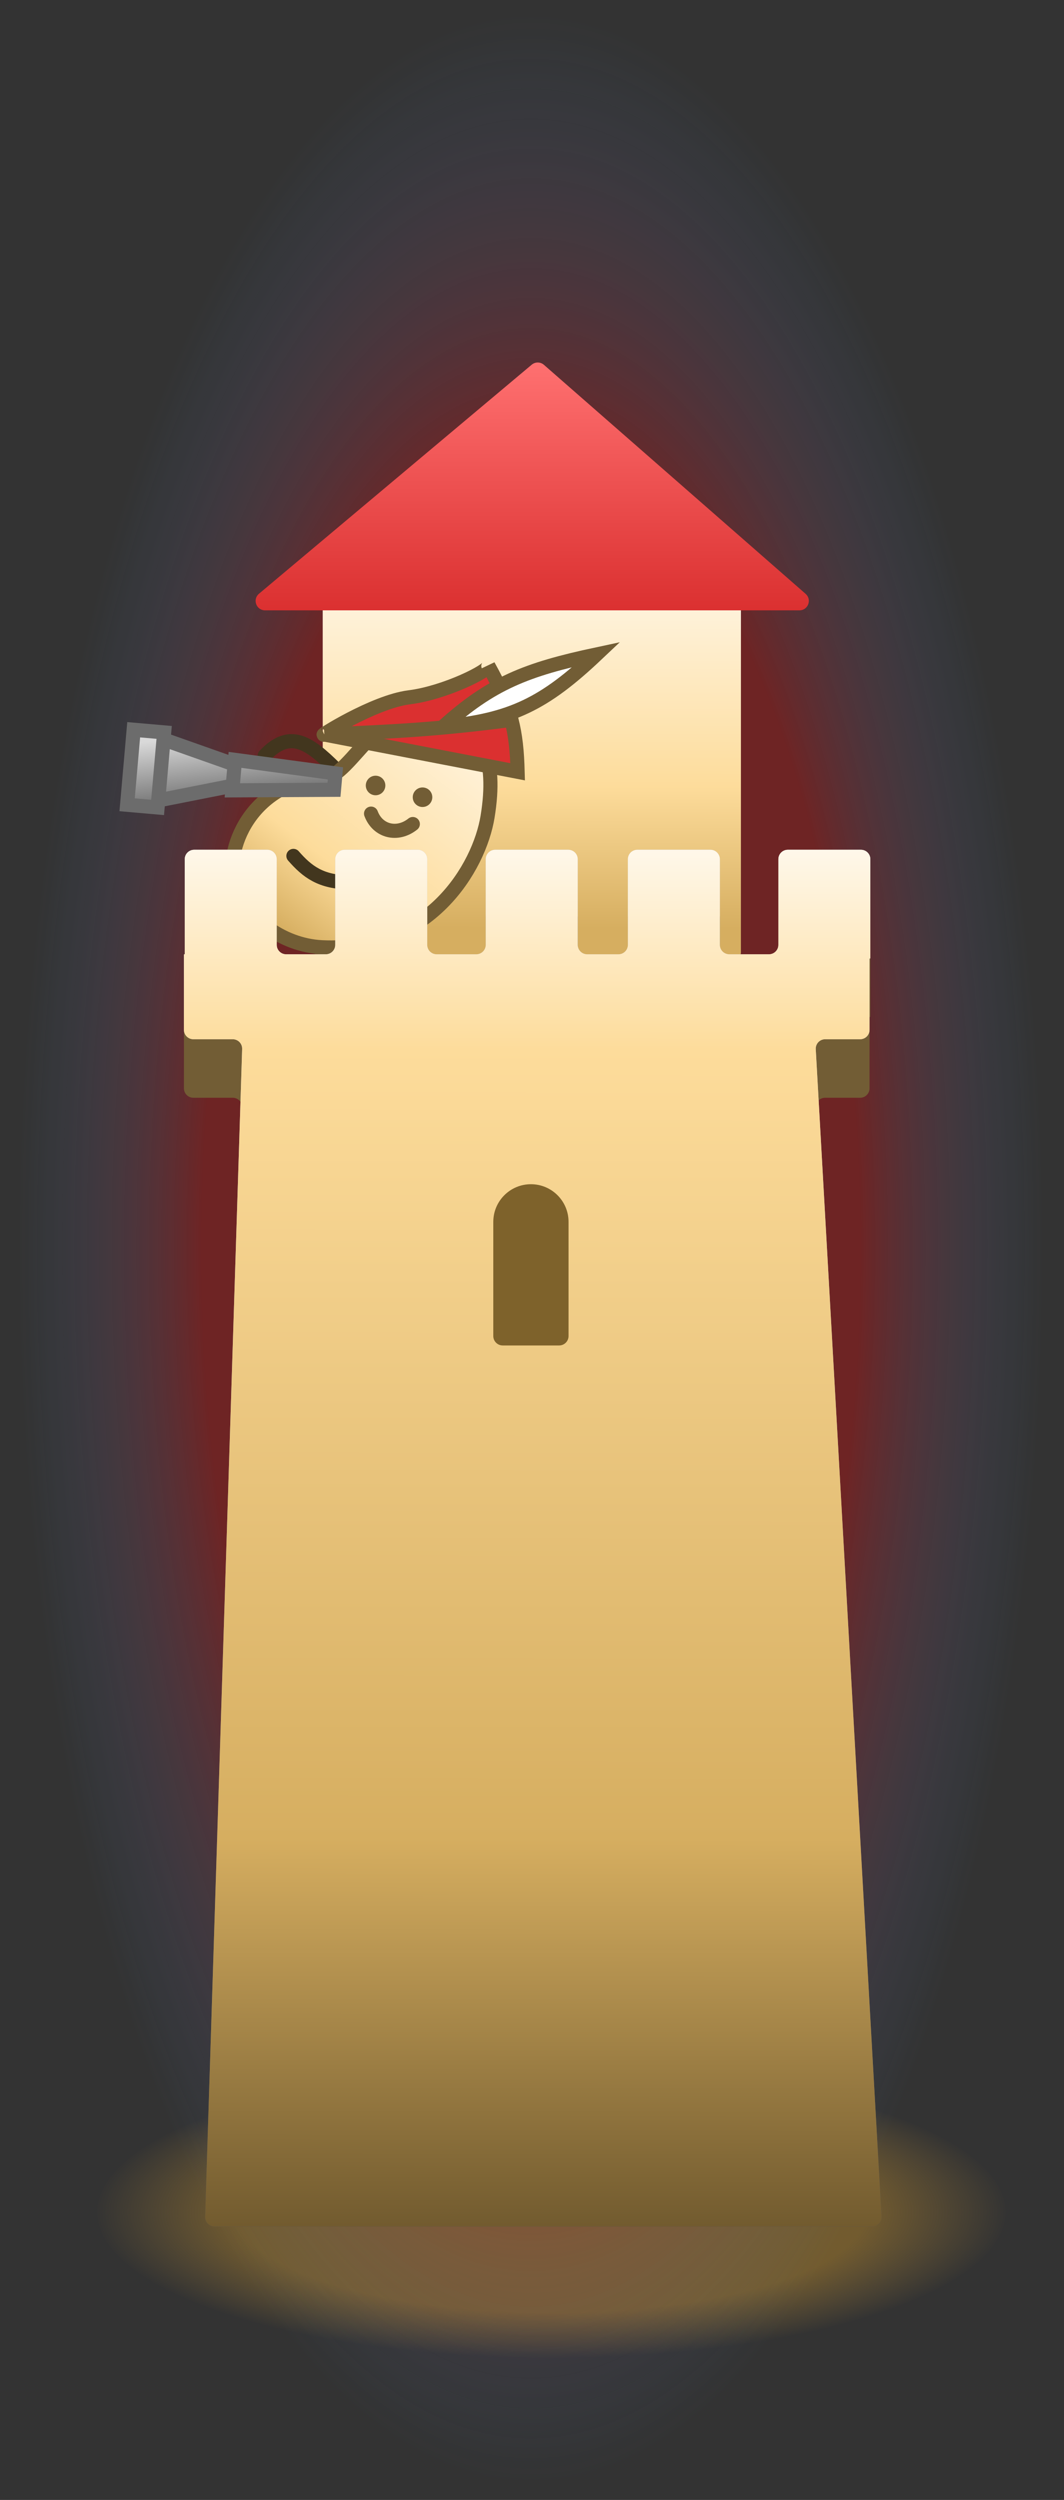<svg width="226" height="531" viewBox="0 0 226 531" fill="none" xmlns="http://www.w3.org/2000/svg">
<rect x="0" y="0" width="226" height="531" fill="#333333" stroke="none"/>
<ellipse cx="117.116" cy="469.845" rx="96.441" ry="30.977" fill="url(#paint0_radial_318_2367)"/>
<ellipse cx="112.771" cy="265.205" rx="265.205" ry="112.771" transform="rotate(-90 112.771 265.205)" fill="url(#paint1_radial_318_2367)"/>
<path d="M68.567 126.315C68.567 125.21 69.463 124.315 70.567 124.315H155.363C156.468 124.315 157.363 125.21 157.363 126.315V202.231C157.363 203.336 156.468 204.231 155.363 204.231H70.567C69.463 204.231 68.567 203.336 68.567 202.231V126.315Z" fill="url(#paint2_linear_318_2367)"/>
<path d="M68.567 126.315C68.567 125.21 69.463 124.315 70.567 124.315H155.363C156.468 124.315 157.363 125.21 157.363 126.315V202.231C157.363 203.336 156.468 204.231 155.363 204.231H70.567C69.463 204.231 68.567 203.336 68.567 202.231V126.315Z" fill="url(#paint3_linear_318_2367)"/>
<path d="M112.934 77.467C113.689 76.833 114.795 76.844 115.537 77.494L171.118 126.137C172.507 127.354 171.647 129.642 169.801 129.642H56.299C54.432 129.642 53.583 127.311 55.013 126.111L112.934 77.467Z" fill="url(#paint4_linear_318_2367)"/>
<path fill-rule="evenodd" clip-rule="evenodd" d="M58.777 194.926C58.777 193.822 57.882 192.926 56.777 192.926H41.242C40.137 192.926 39.242 193.822 39.242 194.926V215.039C39.242 215.087 39.203 215.125 39.156 215.125V215.125C39.109 215.125 39.07 215.164 39.07 215.211V231.17C39.07 232.274 39.966 233.17 41.07 233.17H49.437C50.567 233.17 51.472 234.104 51.436 235.233L44.155 465.005C44.119 466.134 45.025 467.068 46.154 467.068H182.595C183.738 467.068 184.649 466.111 184.593 464.969L173.256 235.268C173.2 234.126 174.11 233.17 175.254 233.17H182.696C183.801 233.17 184.696 232.274 184.696 231.17V216.099C184.696 216.052 184.735 216.013 184.782 216.013V216.013C184.829 216.013 184.868 215.975 184.868 215.927V194.926C184.868 193.822 183.972 192.926 182.868 192.926H167.333C166.228 192.926 165.333 193.822 165.333 194.926V213.125C165.333 214.23 164.437 215.125 163.333 215.125H154.901C153.796 215.125 152.901 214.23 152.901 213.125V194.926C152.901 193.822 152.006 192.926 150.901 192.926H135.366C134.261 192.926 133.366 193.822 133.366 194.926V213.125C133.366 214.23 132.47 215.125 131.366 215.125H124.71C123.606 215.125 122.71 214.23 122.71 213.125V194.926C122.71 193.822 121.815 192.926 120.71 192.926H105.175C104.071 192.926 103.175 193.822 103.175 194.926V213.125C103.175 214.23 102.28 215.125 101.175 215.125H92.744C91.639 215.125 90.744 214.23 90.744 213.125V194.926C90.744 193.822 89.848 192.926 88.744 192.926H73.209C72.104 192.926 71.209 193.822 71.209 194.926V213.125C71.209 214.23 70.313 215.125 69.209 215.125H60.777C59.672 215.125 58.777 214.23 58.777 213.125V194.926Z" fill="#725D35"/>
<path d="M57.326 161.523C56.76 162.129 55.811 162.162 55.206 161.597C54.6 161.031 54.567 160.082 55.132 159.477L57.326 161.523ZM71.234 165.408C69.773 163.946 68.449 162.634 67.18 161.56C65.907 160.484 64.771 159.719 63.71 159.299C62.684 158.893 61.747 158.816 60.795 159.094C59.812 159.38 58.665 160.088 57.326 161.523L55.132 159.477C56.701 157.795 58.29 156.699 59.956 156.213C61.653 155.719 63.278 155.902 64.814 156.51C66.315 157.104 67.741 158.106 69.117 159.27C70.498 160.437 71.909 161.839 73.356 163.286L71.234 165.408Z" fill="#42361E"/>
<path d="M68.428 201.203L68.498 199.704L68.428 201.203C59.642 200.793 51.934 194.528 49.816 187.914C48.687 184.392 49.505 178.866 52.626 174.157C55.813 169.349 61.444 165.302 70.059 164.813L70.059 164.812C70.295 164.799 70.703 164.669 71.318 164.252C71.915 163.847 72.584 163.258 73.324 162.517C74.215 161.628 75.081 160.657 75.987 159.643C76.651 158.899 77.335 158.132 78.066 157.356C81.953 153.228 85.492 151.306 88.775 150.84C92.062 150.373 94.825 151.404 97.058 152.621C99.388 153.892 101.621 155.843 102.945 159.224C104.247 162.551 104.608 167.109 103.561 173.498C101.802 184.226 91.234 202.264 68.428 201.203Z" fill="url(#paint5_linear_318_2367)" stroke="#725D35" stroke-width="3"/>
<path d="M71.25 164.27L49.919 161.4L49.831 162.396L34.739 157.061L34.87 155.566L28.395 155L27 170.939L33.475 171.506L33.606 170.011L49.439 166.879L49.352 167.876L70.945 167.757L71.25 164.27Z" fill="url(#paint6_linear_318_2367)"/>
<path d="M49.831 162.396L49.919 161.4L71.25 164.27L70.945 167.757L49.352 167.876L49.439 166.879M49.831 162.396L34.739 157.061M49.831 162.396L49.439 166.879M34.739 157.061L33.606 170.011M34.739 157.061L34.87 155.566L28.395 155L27 170.939L33.475 171.506L33.606 170.011M33.606 170.011L49.439 166.879" stroke="#6C6C6C" stroke-width="3"/>
<circle cx="2.078" cy="2.078" r="2.078" transform="matrix(-1 0 0 1 91.825 167.256)" fill="#725D35"/>
<circle cx="2.078" cy="2.078" r="2.078" transform="matrix(-1 0 0 1 81.852 164.762)" fill="#725D35"/>
<path d="M74.373 187.421C68.14 187.421 65.231 185.123 62.323 181.799" stroke="#42361E" stroke-width="3" stroke-linecap="round"/>
<path d="M87.685 175.028C84.417 177.639 80.228 176.595 78.815 172.816" stroke="#725D35" stroke-width="3" stroke-linecap="round"/>
<path d="M103.715 141.397C104.093 142.338 94.606 147.151 86.934 148.11C79.263 149.069 67.218 156.821 68.883 156.015L109.948 163.932C109.836 159.626 109.507 156.246 108.64 152.904C107.725 149.375 106.209 145.888 103.715 141.397Z" fill="#DB3030"/>
<path d="M68.883 156.015L109.948 163.932C109.836 159.626 109.507 156.246 108.64 152.904M68.883 156.015C67.218 156.821 79.263 149.069 86.934 148.11C94.606 147.151 104.093 142.338 103.715 141.397C106.209 145.888 107.725 149.375 108.64 152.904M68.883 156.015C84.464 155.362 93.191 154.904 108.64 152.904" stroke="#725D35" stroke-width="3"/>
<path d="M94.126 154.342C108.606 152.982 115.673 149.448 126.729 139C111.79 142.188 104.325 145.135 94.126 154.342Z" fill="white" stroke="#725D35" stroke-width="3"/>
<path fill-rule="evenodd" clip-rule="evenodd" d="M58.777 182.495C58.777 181.39 57.882 180.495 56.777 180.495H41.242C40.137 180.495 39.242 181.39 39.242 182.495V202.608C39.242 202.655 39.203 202.694 39.156 202.694V202.694C39.109 202.694 39.07 202.732 39.07 202.78V218.738C39.07 219.843 39.966 220.738 41.07 220.738H49.437C50.567 220.738 51.472 221.673 51.436 222.802L43.575 470.856C43.54 471.985 44.445 472.92 45.575 472.92H185.244C186.393 472.92 187.306 471.954 187.241 470.807L173.272 222.851C173.207 221.704 174.12 220.738 175.268 220.738H182.696C183.801 220.738 184.696 219.843 184.696 218.738V203.668C184.696 203.62 184.735 203.582 184.782 203.582V203.582C184.829 203.582 184.868 203.543 184.868 203.496V182.495C184.868 181.39 183.972 180.495 182.868 180.495H167.333C166.228 180.495 165.333 181.39 165.333 182.495V200.694C165.333 201.798 164.437 202.694 163.333 202.694H154.901C153.796 202.694 152.901 201.798 152.901 200.694V182.495C152.901 181.39 152.006 180.495 150.901 180.495H135.366C134.261 180.495 133.366 181.39 133.366 182.495V200.694C133.366 201.798 132.47 202.694 131.366 202.694H124.71C123.606 202.694 122.71 201.798 122.71 200.694V182.495C122.71 181.39 121.815 180.495 120.71 180.495H105.175C104.071 180.495 103.175 181.39 103.175 182.495V200.694C103.175 201.798 102.28 202.694 101.175 202.694H92.744C91.639 202.694 90.744 201.798 90.744 200.694V182.495C90.744 181.39 89.848 180.495 88.744 180.495H73.209C72.104 180.495 71.209 181.39 71.209 182.495V200.694C71.209 201.798 70.313 202.694 69.209 202.694H60.777C59.672 202.694 58.777 201.798 58.777 200.694V182.495Z" fill="url(#paint7_linear_318_2367)"/>
<path fill-rule="evenodd" clip-rule="evenodd" d="M58.777 182.495C58.777 181.39 57.882 180.495 56.777 180.495H41.242C40.137 180.495 39.242 181.39 39.242 182.495V202.608C39.242 202.655 39.203 202.694 39.156 202.694V202.694C39.109 202.694 39.07 202.732 39.07 202.78V218.738C39.07 219.843 39.966 220.738 41.07 220.738H49.437C50.567 220.738 51.472 221.673 51.436 222.802L43.575 470.856C43.54 471.985 44.445 472.92 45.575 472.92H185.244C186.393 472.92 187.306 471.954 187.241 470.807L173.272 222.851C173.207 221.704 174.12 220.738 175.268 220.738H182.696C183.801 220.738 184.696 219.843 184.696 218.738V203.668C184.696 203.62 184.735 203.582 184.782 203.582V203.582C184.829 203.582 184.868 203.543 184.868 203.496V182.495C184.868 181.39 183.972 180.495 182.868 180.495H167.333C166.228 180.495 165.333 181.39 165.333 182.495V200.694C165.333 201.798 164.437 202.694 163.333 202.694H154.901C153.796 202.694 152.901 201.798 152.901 200.694V182.495C152.901 181.39 152.006 180.495 150.901 180.495H135.366C134.261 180.495 133.366 181.39 133.366 182.495V200.694C133.366 201.798 132.47 202.694 131.366 202.694H124.71C123.606 202.694 122.71 201.798 122.71 200.694V182.495C122.71 181.39 121.815 180.495 120.71 180.495H105.175C104.071 180.495 103.175 181.39 103.175 182.495V200.694C103.175 201.798 102.28 202.694 101.175 202.694H92.744C91.639 202.694 90.744 201.798 90.744 200.694V182.495C90.744 181.39 89.848 180.495 88.744 180.495H73.209C72.104 180.495 71.209 181.39 71.209 182.495V200.694C71.209 201.798 70.313 202.694 69.209 202.694H60.777C59.672 202.694 58.777 201.798 58.777 200.694V182.495Z" fill="url(#paint8_linear_318_2367)"/>
<path fill-rule="evenodd" clip-rule="evenodd" d="M120.763 259.553C120.763 259.543 120.763 259.533 120.763 259.523C120.763 255.11 117.185 251.532 112.771 251.532C108.358 251.532 104.78 255.11 104.78 259.523V259.523C104.78 259.523 104.78 259.523 104.78 259.523H104.78C104.779 259.523 104.779 259.523 104.779 259.523V283.782C104.779 284.886 105.675 285.782 106.779 285.782H118.763C119.867 285.782 120.763 284.886 120.763 283.782V259.553Z" fill="#7E622B"/>
<defs>
<radialGradient id="paint0_radial_318_2367" cx="0" cy="0" r="1" gradientUnits="userSpaceOnUse" gradientTransform="translate(117.116 469.845) rotate(90) scale(30.977 96.441)">
<stop offset="0.688" stop-color="#725B2F"/>
<stop offset="1" stop-color="#725D35" stop-opacity="0"/>
</radialGradient>
<radialGradient id="paint1_radial_318_2367" cx="0" cy="0" r="1" gradientUnits="userSpaceOnUse" gradientTransform="translate(112.771 265.205) rotate(90) scale(112.771 265.205)">
<stop offset="0.625" stop-color="#FF0000" stop-opacity="0.29"/>
<stop offset="0.974" stop-color="#51A1FF" stop-opacity="0"/>
</radialGradient>
<linearGradient id="paint2_linear_318_2367" x1="110.036" y1="114.086" x2="110.036" y2="231.107" gradientUnits="userSpaceOnUse">
<stop stop-color="white"/>
<stop offset="0.307" stop-color="#C4C4C4"/>
<stop offset="1" stop-color="#565656"/>
</linearGradient>
<linearGradient id="paint3_linear_318_2367" x1="100.148" y1="106.88" x2="99.989" y2="204.184" gradientUnits="userSpaceOnUse">
<stop stop-color="white"/>
<stop offset="0.617" stop-color="#FDDC9B"/>
<stop offset="0.927" stop-color="#D6AE60"/>
</linearGradient>
<linearGradient id="paint4_linear_318_2367" x1="112.965" y1="76.365" x2="112.965" y2="129.642" gradientUnits="userSpaceOnUse">
<stop stop-color="#FF7171"/>
<stop offset="1" stop-color="#DB3030"/>
</linearGradient>
<linearGradient id="paint5_linear_318_2367" x1="95.168" y1="155.721" x2="61.942" y2="199.414" gradientUnits="userSpaceOnUse">
<stop stop-color="#FFF2D9"/>
<stop offset="0.672" stop-color="#FDDC9B"/>
<stop offset="1" stop-color="#D6AE60"/>
</linearGradient>
<linearGradient id="paint6_linear_318_2367" x1="40.305" y1="156.544" x2="42.267" y2="174.282" gradientUnits="userSpaceOnUse">
<stop stop-color="#D9D9D9"/>
<stop offset="1" stop-color="#565656"/>
</linearGradient>
<linearGradient id="paint7_linear_318_2367" x1="113.705" y1="122.777" x2="113.158" y2="472.92" gradientUnits="userSpaceOnUse">
<stop stop-color="#D9D9D9"/>
<stop offset="1" stop-color="#565656"/>
</linearGradient>
<linearGradient id="paint8_linear_318_2367" x1="91.76" y1="169.157" x2="91.504" y2="472.746" gradientUnits="userSpaceOnUse">
<stop stop-color="white"/>
<stop offset="0.177" stop-color="#FDDC9B"/>
<stop offset="0.729" stop-color="#D6AE60"/>
<stop offset="1" stop-color="#725B2F"/>
</linearGradient>
</defs>
</svg>
